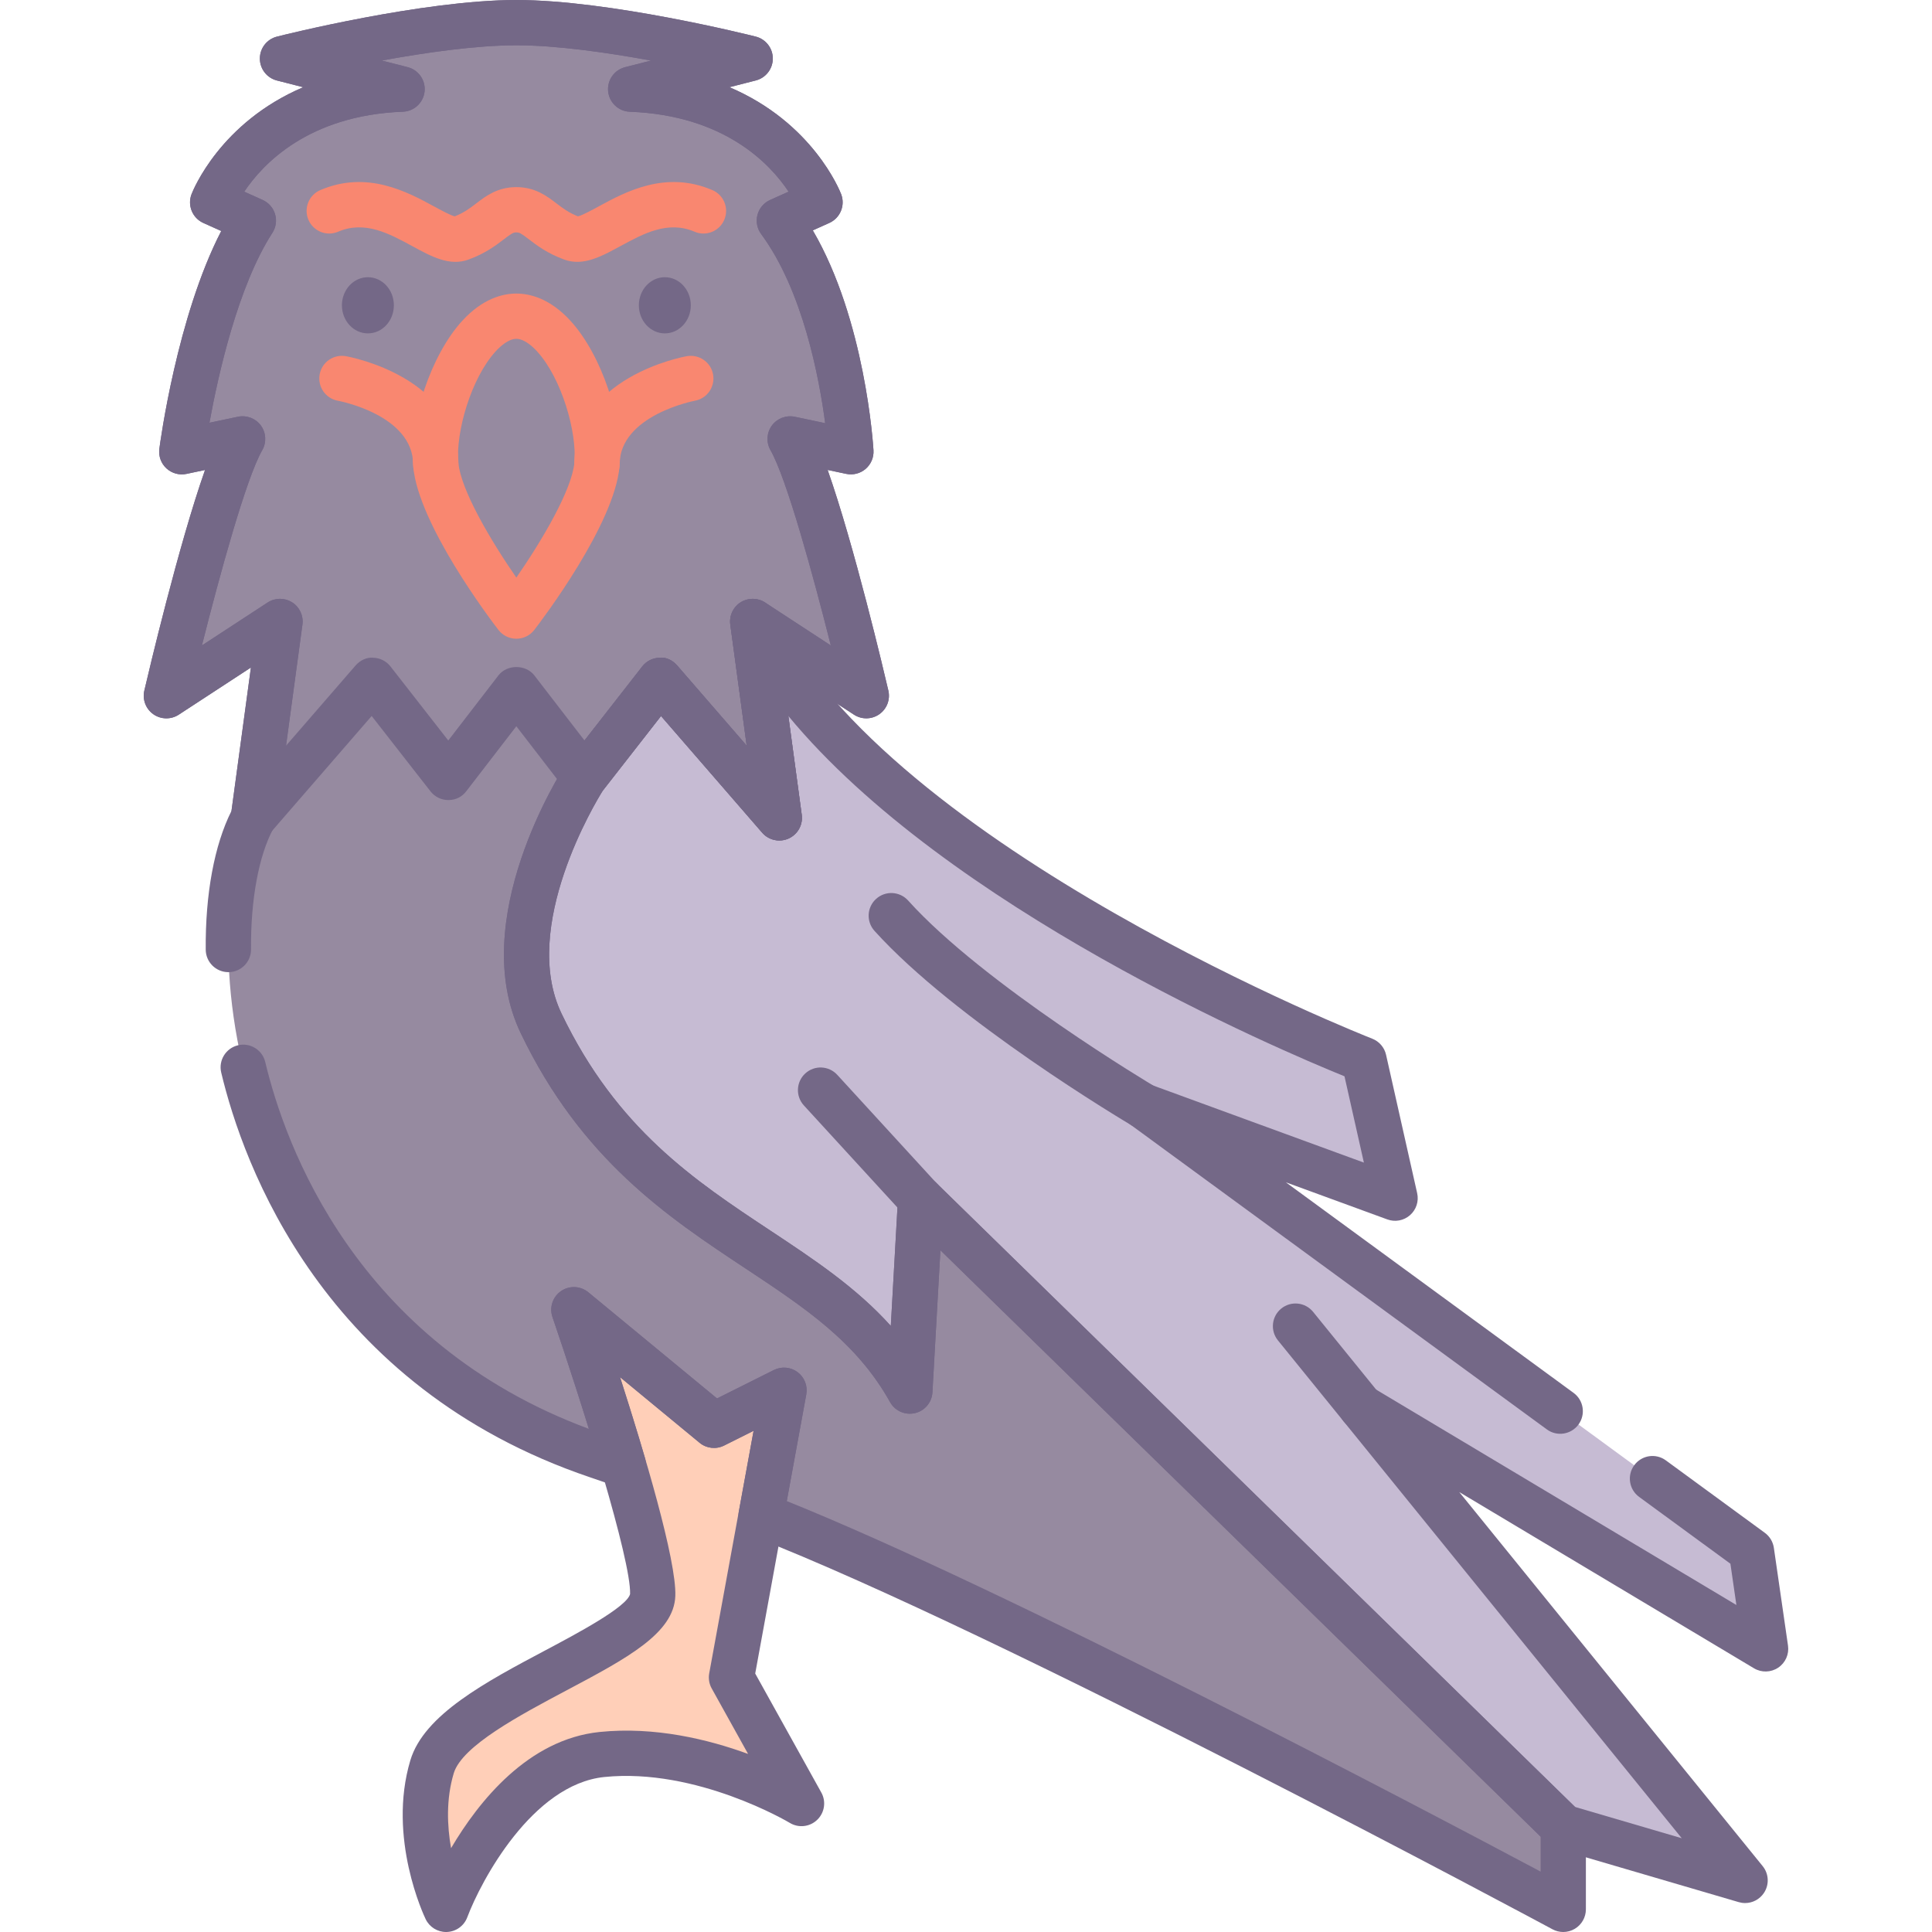 <?xml version="1.0" encoding="utf-8"?>
<!-- Generator: Adobe Illustrator 22.0.0, SVG Export Plug-In . SVG Version: 6.00 Build 0)  -->
<svg version="1.1" id="Layer_1" xmlns="http://www.w3.org/2000/svg" xmlns:xlink="http://www.w3.org/1999/xlink" x="0px" y="0px"
	 viewBox="0 0 128 128" style="enable-background:new 0 0 128 128;" xml:space="preserve">
<style type="text/css">
	.st0{fill:#746887;}
	.st1{fill:#FFCFB8;}
	.st2{fill:#E6B9A0;}
	.st3{fill:#D29997;}
	.st4{fill:#F98770;}
	.st5{fill:#DCA98B;}
	.st6{fill:#FFDDCF;}
	.st7{fill:#E8E8E8;}
	.st8{fill:#FFBF9E;}
	.st9{fill:#B0BACC;}
	.st10{fill:#9BA7BC;}
	.st11{fill:#B6B4ED;}
	.st12{fill:#FFBC99;}
	.st13{fill:#F8F8F8;}
	.st14{fill:#B2A7BF;}
	.st15{fill:#9B9B9B;}
	.st16{fill:#968AA0;}
	.st17{fill:#C6BBD3;}
	.st18{fill:#D8D8D8;}
	.st19{fill:#D29976;}
	.st20{fill:#FFA77B;}
	.st21{fill:#CCD3DD;}
	.st22{fill-rule:evenodd;clip-rule:evenodd;fill:#F8F8F8;}
	.st23{fill-rule:evenodd;clip-rule:evenodd;fill:#9B9B9B;}
	.st24{fill-rule:evenodd;clip-rule:evenodd;fill:#777777;}
	.st25{fill:#91DEF5;}
	.st26{fill:#B0E7F8;}
	.st27{fill-rule:evenodd;clip-rule:evenodd;fill:#DCA98B;}
	.st28{fill-rule:evenodd;clip-rule:evenodd;fill:#D29997;}
	.st29{fill-rule:evenodd;clip-rule:evenodd;fill:#FFCBBE;}
	.st30{fill-rule:evenodd;clip-rule:evenodd;fill:#E6B9A0;}
	.st31{fill-rule:evenodd;clip-rule:evenodd;fill:#746887;}
	.st32{fill-rule:evenodd;clip-rule:evenodd;fill:#FFBC99;}
	.st33{fill-rule:evenodd;clip-rule:evenodd;fill:#FFA77B;}
	.st34{fill-rule:evenodd;clip-rule:evenodd;fill:#FFCFB8;}
	.st35{fill-rule:evenodd;clip-rule:evenodd;fill:#E8E8E8;}
	.st36{fill-rule:evenodd;clip-rule:evenodd;fill:#CCD3DD;}
	.st37{fill:#E6B9C1;}
	.st38{fill:#FFCBBE;}
	.st39{fill-rule:evenodd;clip-rule:evenodd;fill:#F98770;}
	.st40{fill-rule:evenodd;clip-rule:evenodd;fill:#F2BB88;}
	.st41{fill:#F2D1A5;}
	.st42{fill-rule:evenodd;clip-rule:evenodd;fill:#F2D1A5;}
	.st43{fill:#F2BB88;}
	.st44{fill-rule:evenodd;clip-rule:evenodd;fill:#9BA7BC;}
	.st45{fill-rule:evenodd;clip-rule:evenodd;fill:#B0BACC;}
	.st46{fill-rule:evenodd;clip-rule:evenodd;fill:#FFFFFF;}
	.st47{fill-rule:evenodd;clip-rule:evenodd;fill:#FFDDCF;}
	.st48{fill-rule:evenodd;clip-rule:evenodd;fill:#B0E7F8;}
	.st49{fill-rule:evenodd;clip-rule:evenodd;fill:#968AA0;}
	.st50{fill:#9D9BE6;}
	.st51{fill:#CFCEF3;}
	.st52{fill-rule:evenodd;clip-rule:evenodd;fill:#D8D8D8;}
	.st53{fill-rule:evenodd;clip-rule:evenodd;fill:#B6B4ED;}
	.st54{fill-rule:evenodd;clip-rule:evenodd;fill:#FFD4BE;}
</style>
<g>
	<g>
		<path class="st1" d="M51.944,92.109l-4.641,2.32l-9.281-7.657c0,0,5.337,15.545,5.221,18.91
			c-0.116,3.365-13.225,6.729-14.617,11.369c-1.392,4.64,0.928,9.448,0.928,9.448s3.596-9.564,10.325-10.26
			c6.729-0.696,13.225,3.249,13.225,3.249l-4.641-8.353L51.944,92.109z"/>
	</g>
	<g>
		<g>
			<path class="st17" d="M52.347,29.078l4.028,0.849c0,0-0.57-9.664-4.74-15.312l2.695-1.212c0,0-2.738-7.131-12.547-7.5
				l7.919-2.025c0,0-9.428-2.378-15.492-2.378c-6.064,0-15.492,2.378-15.492,2.378l7.919,2.025c-9.808,0.37-12.547,7.5-12.547,7.5
				l2.695,1.212c-3.439,5.323-4.74,15.312-4.74,15.312l4.027-0.849c-1.83,3.197-5.05,17.015-5.05,17.015l7.528-4.92L16.79,54.187
				l7.897-9.11l5.019,6.431l4.505-5.845l4.505,5.845v0l5.019-6.43l7.897,9.11l-0.56-4.136l-1.123-8.29l-0.079-0.587l7.528,4.92
				C57.396,46.093,54.177,32.275,52.347,29.078z"/>
		</g>
	</g>
	<g>
		<path class="st1" d="M34.211,20.949c-3.161,0-5.655,6.331-5.338,9.837c0.317,3.506,5.338,10.032,5.338,10.032
			s5.021-6.526,5.338-10.032C39.866,27.28,37.372,20.949,34.211,20.949z"/>
	</g>
	<g>
		<path class="st16" d="M60.993,79.456l-0.714,12.708c-5.435-9.745-17.539-9.995-24.427-24.363
			c-3.282-6.845,2.865-16.293,2.865-16.293l5.019-6.43l7.897,9.11L49.948,41.76l-0.079-0.587l7.528,4.92
			c0,0-3.219-13.818-5.05-17.015l4.028,0.849c0,0-0.57-9.664-4.74-15.312l2.695-1.212c0,0-2.738-7.131-12.547-7.5l7.92-2.025
			c0,0-9.428-2.378-15.492-2.378c-6.064,0-15.492,2.378-15.492,2.378l7.92,2.025c-9.808,0.37-12.547,7.5-12.547,7.5l2.695,1.212
			c-3.439,5.323-4.74,15.312-4.74,15.312l4.028-0.849c-1.831,3.197-5.05,17.015-5.05,17.015l7.528-4.92L16.79,54.187
			c-4.31,8.011-1.387,34.088,22.786,42.269c0.585,0.198,1.155,0.395,1.725,0.592C39.816,92,38.022,86.773,38.022,86.773l9.281,7.656
			l4.641-2.32l-1.515,8.282c16.645,6.466,53.14,26.109,53.14,26.109v-5.45l-17.077-16.683L60.993,79.456z"/>
	</g>
	<g>
		<path class="st17" d="M116.038,102.764L75.75,73.277l16.678,6.103l-2.061-9.171c0,0-32.346-12.587-40.498-29.035l1.763,13.013
			l-7.897-9.11l-5.019,6.43c0,0-6.146,9.449-2.865,16.293c6.888,14.367,18.993,14.617,24.427,24.363l0.714-12.708l42.576,41.594
			l12.048,3.531L90.179,93.219l26.797,16.022L116.038,102.764z"/>
	</g>
	<g>
		<path class="st0" d="M44.047,18.366c-0.951,0-1.721,0.833-1.721,1.861c0,1.028,0.771,1.861,1.721,1.861
			c0.95,0,1.721-0.833,1.721-1.861C45.768,19.199,44.997,18.366,44.047,18.366z"/>
	</g>
	<g>
		<path class="st0" d="M24.374,18.366c-0.95,0-1.721,0.833-1.721,1.861c0,1.028,0.771,1.861,1.721,1.861
			c0.951,0,1.721-0.833,1.721-1.861C26.095,19.199,25.325,18.366,24.374,18.366z"/>
	</g>
	<g>
		<path class="st0" d="M103.569,128c-0.244,0-0.489-0.06-0.711-0.179c-0.364-0.196-36.604-19.673-52.973-26.031
			c-0.671-0.261-1.062-0.961-0.933-1.668l0.975-5.327l-1.954,0.977c-0.53,0.266-1.167,0.193-1.625-0.185l-5.272-4.35
			c0.528,1.646,1.118,3.532,1.664,5.386c0.159,0.539,0.003,1.121-0.403,1.509c-0.406,0.387-0.995,0.517-1.525,0.333l-1.718-0.589
			c-17.721-5.997-22.994-20.752-24.438-26.817c-0.192-0.806,0.306-1.615,1.111-1.807c0.806-0.194,1.615,0.305,1.807,1.111
			c1.3,5.459,5.971,18.569,21.438,24.301c-1.221-3.936-2.395-7.361-2.409-7.403c-0.218-0.636,0.013-1.338,0.565-1.721
			c0.552-0.381,1.291-0.351,1.809,0.076l8.528,7.035l3.768-1.884c0.509-0.255,1.116-0.199,1.572,0.143
			c0.455,0.341,0.677,0.91,0.575,1.469l-1.293,7.071c14.523,5.841,41.983,20.312,49.943,24.548v-2.316L62.305,82.834l-0.529,9.413
			c-0.037,0.667-0.511,1.228-1.161,1.378c-0.65,0.146-1.321-0.148-1.646-0.731c-2.224-3.987-5.644-6.252-9.604-8.873
			c-5.083-3.365-10.843-7.179-14.866-15.571c-3.604-7.519,2.689-17.345,2.959-17.76c0.023-0.035,0.048-0.07,0.075-0.104l5.019-6.431
			c0.276-0.354,0.696-0.565,1.144-0.576c0.448-0.055,0.878,0.178,1.172,0.517l4.602,5.309l-1.087-8.027
			c-0.079-0.582,0.188-1.156,0.685-1.471c0.496-0.312,1.13-0.31,1.622,0.013l4.353,2.845c-1.169-4.641-2.925-11.066-3.997-12.939
			c-0.293-0.513-0.259-1.15,0.089-1.628c0.347-0.478,0.944-0.704,1.522-0.585l2.013,0.425c-0.397-3.015-1.484-8.794-4.242-12.529
			c-0.27-0.364-0.359-0.832-0.245-1.271c0.115-0.438,0.422-0.802,0.836-0.988l1.225-0.551c-1.217-1.834-4.237-5.058-10.518-5.295
			c-0.745-0.028-1.356-0.599-1.435-1.34s0.398-1.428,1.12-1.612l1.716-0.438C40.24,3.483,36.867,3,34.21,3s-6.03,0.483-8.917,1.011
			l1.716,0.438c0.722,0.185,1.199,0.871,1.12,1.612s-0.69,1.312-1.435,1.34c-6.255,0.236-9.289,3.467-10.512,5.298l1.219,0.548
			c0.399,0.18,0.699,0.523,0.823,0.943c0.124,0.419,0.059,0.871-0.179,1.238c-2.287,3.542-3.599,9.441-4.169,12.58l1.887-0.398
			c0.578-0.118,1.175,0.107,1.522,0.585c0.348,0.478,0.383,1.115,0.089,1.628c-1.072,1.873-2.828,8.299-3.997,12.939l4.353-2.845
			c0.491-0.322,1.125-0.326,1.621-0.013s0.765,0.888,0.686,1.47l-1.763,13.013c-0.024,0.179-0.08,0.351-0.166,0.51
			c-0.967,1.798-1.505,4.713-1.477,7.998c0.007,0.828-0.659,1.506-1.487,1.513c-0.004,0-0.009,0-0.014,0
			c-0.822,0-1.492-0.663-1.5-1.487c-0.032-3.689,0.572-6.939,1.704-9.194l1.288-9.502l-4.78,3.124
			c-0.514,0.335-1.179,0.323-1.68-0.026c-0.502-0.352-0.74-0.973-0.601-1.569c0.27-1.16,2.27-9.653,4.022-14.617l-1.23,0.26
			c-0.472,0.102-0.97-0.036-1.328-0.366s-0.532-0.813-0.469-1.295c0.05-0.386,1.169-8.762,4.101-14.431l-1.184-0.532
			c-0.726-0.326-1.07-1.163-0.785-1.906c0.096-0.249,1.893-4.747,7.401-7.088l-1.745-0.446c-0.665-0.17-1.129-0.77-1.128-1.455
			c0.001-0.687,0.468-1.285,1.133-1.452C18.744,2.324,28.032,0,34.21,0s15.466,2.324,15.858,2.424
			c0.666,0.167,1.132,0.766,1.133,1.452c0.001,0.686-0.464,1.285-1.128,1.455l-1.745,0.446c5.508,2.341,7.306,6.839,7.401,7.088
			c0.285,0.743-0.06,1.58-0.785,1.906l-1.094,0.492c3.473,5.945,3.999,14.197,4.021,14.576c0.027,0.467-0.165,0.919-0.519,1.225
			s-0.832,0.428-1.289,0.331l-1.23-0.26c1.753,4.963,3.753,13.457,4.023,14.616c0.139,0.598-0.099,1.219-0.601,1.57
			c-0.501,0.351-1.167,0.362-1.68,0.026l-4.78-3.124l1.322,9.761c0.089,0.657-0.264,1.295-0.869,1.568
			c-0.604,0.272-1.317,0.116-1.751-0.385l-6.703-7.731l-3.852,4.936c-0.447,0.713-5.502,9.017-2.739,14.779
			c3.666,7.646,8.826,11.062,13.817,14.366c2.907,1.925,5.7,3.773,7.998,6.328l0.476-8.476c0.033-0.588,0.406-1.102,0.955-1.314
			c0.55-0.212,1.17-0.084,1.591,0.325l42.577,41.595c0.289,0.282,0.452,0.669,0.452,1.073v5.45c0,0.528-0.277,1.017-0.73,1.288
			C104.102,127.929,103.836,128,103.569,128z"/>
	</g>
	<g>
		<g>
			<path class="st0" d="M16.789,55.687c-0.208,0-0.418-0.043-0.617-0.133c-0.604-0.273-0.958-0.911-0.869-1.568l1.322-9.761
				l-4.781,3.124c-0.514,0.335-1.179,0.323-1.68-0.026c-0.502-0.352-0.74-0.973-0.601-1.57c0.27-1.159,2.27-9.652,4.023-14.616
				l-1.23,0.26c-0.472,0.102-0.97-0.036-1.328-0.366s-0.532-0.813-0.469-1.295c0.05-0.386,1.169-8.762,4.101-14.431l-1.184-0.532
				c-0.726-0.326-1.07-1.163-0.785-1.906c0.096-0.249,1.893-4.747,7.401-7.088l-1.746-0.446c-0.665-0.17-1.129-0.77-1.128-1.456
				c0.001-0.686,0.468-1.284,1.133-1.451C18.744,2.324,28.032,0,34.21,0s15.466,2.324,15.858,2.424
				c0.666,0.167,1.132,0.766,1.133,1.451c0.001,0.687-0.463,1.286-1.128,1.456l-1.746,0.446c5.509,2.341,7.306,6.839,7.402,7.088
				c0.285,0.743-0.06,1.58-0.785,1.906l-1.094,0.492c3.473,5.945,3.999,14.197,4.021,14.576c0.027,0.467-0.165,0.919-0.519,1.225
				s-0.832,0.428-1.289,0.331l-1.23-0.26c1.753,4.963,3.753,13.457,4.023,14.616c0.139,0.598-0.099,1.219-0.601,1.57
				c-0.501,0.351-1.167,0.362-1.68,0.026l-4.781-3.124l1.322,9.761c0.089,0.657-0.264,1.295-0.869,1.568
				c-0.604,0.272-1.317,0.116-1.751-0.385l-6.703-7.731l-3.896,4.992c-0.285,0.364-0.721,0.577-1.183,0.577
				c-0.469-0.025-0.904-0.215-1.188-0.584l-3.317-4.304l-3.317,4.305c-0.283,0.369-0.688,0.584-1.188,0.584
				c-0.462,0-0.898-0.213-1.183-0.577l-3.897-4.993l-6.703,7.731C17.631,55.506,17.214,55.687,16.789,55.687z M18.553,39.674
				c0.278,0,0.556,0.077,0.801,0.231c0.496,0.313,0.764,0.888,0.685,1.47l-1.087,8.027l4.602-5.308
				c0.294-0.338,0.736-0.562,1.172-0.517c0.448,0.011,0.868,0.223,1.144,0.576l3.829,4.906l3.325-4.314
				c0.567-0.736,1.809-0.736,2.376,0l3.325,4.314l3.829-4.906c0.276-0.354,0.696-0.565,1.144-0.576
				c0.448-0.055,0.878,0.178,1.172,0.517l4.602,5.308l-1.087-8.028c-0.079-0.581,0.189-1.155,0.686-1.469
				c0.496-0.313,1.129-0.31,1.621,0.013l4.353,2.845c-1.169-4.641-2.925-11.066-3.997-12.939c-0.293-0.513-0.259-1.15,0.089-1.628
				c0.347-0.478,0.944-0.704,1.522-0.585l2.013,0.425c-0.397-3.015-1.484-8.794-4.242-12.529c-0.27-0.364-0.359-0.832-0.245-1.271
				c0.115-0.438,0.422-0.802,0.836-0.988l1.225-0.551c-1.217-1.833-4.237-5.058-10.518-5.294c-0.745-0.028-1.356-0.599-1.435-1.34
				s0.398-1.428,1.12-1.612l1.718-0.439C40.242,3.483,36.867,3,34.21,3s-6.031,0.483-8.918,1.011L27.01,4.45
				c0.722,0.185,1.199,0.871,1.12,1.612s-0.69,1.312-1.435,1.34c-6.255,0.235-9.289,3.466-10.513,5.297l1.22,0.548
				c0.399,0.18,0.699,0.523,0.823,0.943c0.124,0.419,0.059,0.871-0.179,1.238c-2.287,3.542-3.599,9.441-4.169,12.58l1.887-0.398
				c0.578-0.118,1.175,0.107,1.522,0.585c0.348,0.478,0.383,1.115,0.089,1.628c-1.072,1.873-2.828,8.299-3.997,12.939l4.354-2.845
				C17.981,39.755,18.267,39.674,18.553,39.674z"/>
		</g>
	</g>
	<g>
		<path class="st4" d="M38.244,17.348c-0.286,0-0.574-0.046-0.865-0.152c-1.118-0.407-1.824-0.947-2.34-1.342
			c-0.519-0.397-0.627-0.457-0.829-0.457s-0.31,0.06-0.828,0.457c-0.516,0.395-1.222,0.935-2.34,1.342
			c-1.251,0.46-2.449-0.194-3.716-0.883c-1.552-0.845-3.155-1.716-4.923-0.962c-0.759,0.328-1.643-0.027-1.969-0.789
			s0.028-1.644,0.79-1.969c3.101-1.328,5.77,0.125,7.535,1.084c0.464,0.252,1.086,0.591,1.368,0.657
			c0.621-0.243,1.015-0.545,1.431-0.863c0.625-0.479,1.404-1.074,2.651-1.074s2.026,0.596,2.651,1.074
			c0.417,0.318,0.811,0.62,1.432,0.863c0.282-0.066,0.904-0.405,1.368-0.657c1.765-0.959,4.434-2.412,7.535-1.084
			c0.762,0.325,1.116,1.207,0.79,1.969c-0.326,0.763-1.21,1.118-1.969,0.789c-1.768-0.753-3.372,0.118-4.923,0.962
			C40.122,16.841,39.191,17.348,38.244,17.348z M38.231,14.345L38.231,14.345L38.231,14.345z M30.19,14.345L30.19,14.345
			L30.19,14.345z"/>
	</g>
	<g>
		<path class="st4" d="M34.21,42.318c-0.466,0-0.905-0.216-1.189-0.585c-0.541-0.703-5.297-6.981-5.643-10.812
			c-0.277-3.067,1.178-7.402,3.244-9.663c1.366-1.495,2.705-1.809,3.588-1.809s2.223,0.313,3.589,1.809
			c2.066,2.261,3.521,6.596,3.244,9.663c-0.346,3.831-5.103,10.109-5.644,10.812C35.115,42.103,34.676,42.318,34.21,42.318z
			 M34.21,22.449c-0.534,0-1.09,0.521-1.374,0.832c-1.633,1.788-2.651,5.365-2.47,7.37c0.162,1.798,2.125,5.136,3.843,7.617
			c1.719-2.483,3.683-5.822,3.845-7.617c0.181-2.004-0.836-5.582-2.47-7.369C35.3,22.971,34.744,22.449,34.21,22.449z"/>
	</g>
	<g>
		<path class="st4" d="M28.873,32.286c-0.829,0-1.5-0.672-1.5-1.5c0-3.305-4.934-4.227-4.984-4.235
			c-0.815-0.146-1.358-0.926-1.212-1.741c0.146-0.815,0.92-1.356,1.741-1.212c0.304,0.055,7.455,1.402,7.455,7.188
			C30.373,31.614,29.701,32.286,28.873,32.286z"/>
	</g>
	<g>
		<path class="st4" d="M39.549,32.286c-0.829,0-1.5-0.672-1.5-1.5c0-5.786,7.15-7.134,7.454-7.188
			c0.812-0.144,1.595,0.396,1.741,1.212c0.146,0.815-0.396,1.595-1.212,1.741c-0.046,0.009-4.983,0.958-4.983,4.235
			C41.049,31.614,40.377,32.286,39.549,32.286z"/>
	</g>
	<g>
		<path class="st0" d="M29.553,128c-0.573,0-1.1-0.328-1.351-0.848c-0.105-0.218-2.556-5.392-1.014-10.531
			c0.905-3.018,4.997-5.188,8.953-7.287c2.019-1.071,5.398-2.863,5.604-3.726c0.075-2.226-3.114-12.439-5.143-18.349
			c-0.218-0.636,0.013-1.338,0.565-1.721c0.552-0.381,1.291-0.351,1.809,0.076l8.528,7.036l3.768-1.884
			c0.509-0.255,1.116-0.199,1.572,0.143c0.454,0.341,0.677,0.91,0.575,1.469l-3.384,18.498l4.379,7.883
			c0.331,0.595,0.219,1.336-0.271,1.808c-0.489,0.473-1.236,0.557-1.817,0.204c-0.061-0.037-6.163-3.665-12.294-3.039
			c-4.763,0.492-8.166,6.877-9.075,9.296c-0.211,0.562-0.737,0.943-1.336,0.97C29.599,127.999,29.576,128,29.553,128z
			 M41.084,91.243c1.598,4.977,3.74,12.129,3.658,14.491c-0.085,2.479-3.223,4.143-7.194,6.25c-3.092,1.641-6.94,3.682-7.486,5.498
			c-0.515,1.718-0.437,3.493-0.178,4.964c1.831-3.108,5.109-7.209,9.84-7.698c3.662-0.375,7.208,0.492,9.838,1.454l-2.41-4.338
			c-0.169-0.304-0.227-0.656-0.165-0.998l2.94-16.071l-1.954,0.977c-0.531,0.267-1.167,0.193-1.625-0.185L41.084,91.243z"/>
	</g>
	<g>
		<path class="st0" d="M115.617,126.082c-0.141,0-0.282-0.02-0.422-0.061l-12.047-3.532c-0.236-0.069-0.451-0.195-0.626-0.366
			L62.305,82.834l-0.529,9.413c-0.037,0.667-0.511,1.228-1.161,1.378c-0.65,0.146-1.321-0.148-1.646-0.731
			c-2.224-3.987-5.644-6.252-9.604-8.873c-5.083-3.365-10.843-7.179-14.866-15.571c-3.604-7.519,2.689-17.345,2.959-17.76
			c0.023-0.035,0.048-0.07,0.075-0.104l5.019-6.431c0.276-0.354,0.696-0.565,1.144-0.576c0.448-0.055,0.878,0.178,1.172,0.517
			l4.602,5.309l-1.087-8.028c-0.099-0.728,0.344-1.42,1.047-1.636c0.701-0.211,1.457,0.11,1.784,0.769
			c7.803,15.744,39.379,28.18,39.697,28.304c0.465,0.181,0.81,0.581,0.919,1.068l2.061,9.17c0.121,0.536-0.061,1.094-0.474,1.456
			c-0.413,0.363-0.989,0.471-1.505,0.281l-6.719-2.458l19.061,13.951c0.668,0.489,0.814,1.428,0.325,2.096
			c-0.49,0.668-1.429,0.814-2.096,0.324L74.864,74.487c-0.603-0.44-0.79-1.259-0.437-1.918c0.353-0.658,1.138-0.959,1.838-0.7
			l14.096,5.156l-1.285-5.717c-4.426-1.797-26.307-11.122-36.845-23.871l0.887,6.548c0.089,0.657-0.264,1.295-0.869,1.568
			c-0.604,0.272-1.317,0.116-1.751-0.385l-6.703-7.731l-3.852,4.936c-0.447,0.713-5.502,9.017-2.739,14.779
			c3.666,7.646,8.826,11.062,13.817,14.366c2.907,1.925,5.7,3.773,7.998,6.328l0.476-8.476c0.033-0.588,0.406-1.102,0.955-1.314
			c0.55-0.212,1.17-0.084,1.591,0.325l42.309,41.334l7.069,2.072L89.014,94.164c-0.458-0.565-0.445-1.378,0.032-1.928
			c0.476-0.549,1.278-0.68,1.903-0.305l24.091,14.404l-0.396-2.734l-6.048-4.427c-0.668-0.489-0.814-1.428-0.325-2.096
			c0.49-0.669,1.427-0.816,2.096-0.324l6.557,4.799c0.325,0.237,0.541,0.597,0.599,0.995l0.937,6.478
			c0.083,0.573-0.171,1.143-0.653,1.463c-0.481,0.321-1.104,0.337-1.602,0.039L96.681,98.854l20.101,24.782
			c0.414,0.511,0.447,1.229,0.083,1.776C116.582,125.839,116.109,126.082,115.617,126.082z"/>
	</g>
	<g>
		<path class="st0" d="M75.748,74.777c-0.26,0-0.523-0.067-0.763-0.21c-0.476-0.281-11.709-6.969-17.05-12.897
			c-0.554-0.615-0.505-1.563,0.111-2.118s1.564-0.506,2.119,0.11c5.033,5.588,16.237,12.258,16.35,12.325
			c0.712,0.422,0.948,1.342,0.526,2.055C76.76,74.515,76.26,74.777,75.748,74.777z"/>
	</g>
	<g>
		<path class="st0" d="M60.993,80.956c-0.406,0-0.811-0.164-1.106-0.486l-6.628-7.232c-0.56-0.611-0.518-1.56,0.092-2.119
			c0.611-0.562,1.561-0.518,2.12,0.092l6.628,7.232c0.56,0.611,0.518,1.56-0.092,2.119C61.718,80.826,61.355,80.956,60.993,80.956z"
			/>
	</g>
	<g>
		<path class="st0" d="M90.18,94.719c-0.437,0-0.87-0.189-1.166-0.555l-4.347-5.359c-0.522-0.644-0.423-1.589,0.22-2.11
			c0.643-0.522,1.588-0.424,2.11,0.22l4.347,5.359c0.522,0.644,0.423,1.589-0.22,2.11C90.846,94.609,90.512,94.719,90.18,94.719z"/>
	</g>
</g>
</svg>

